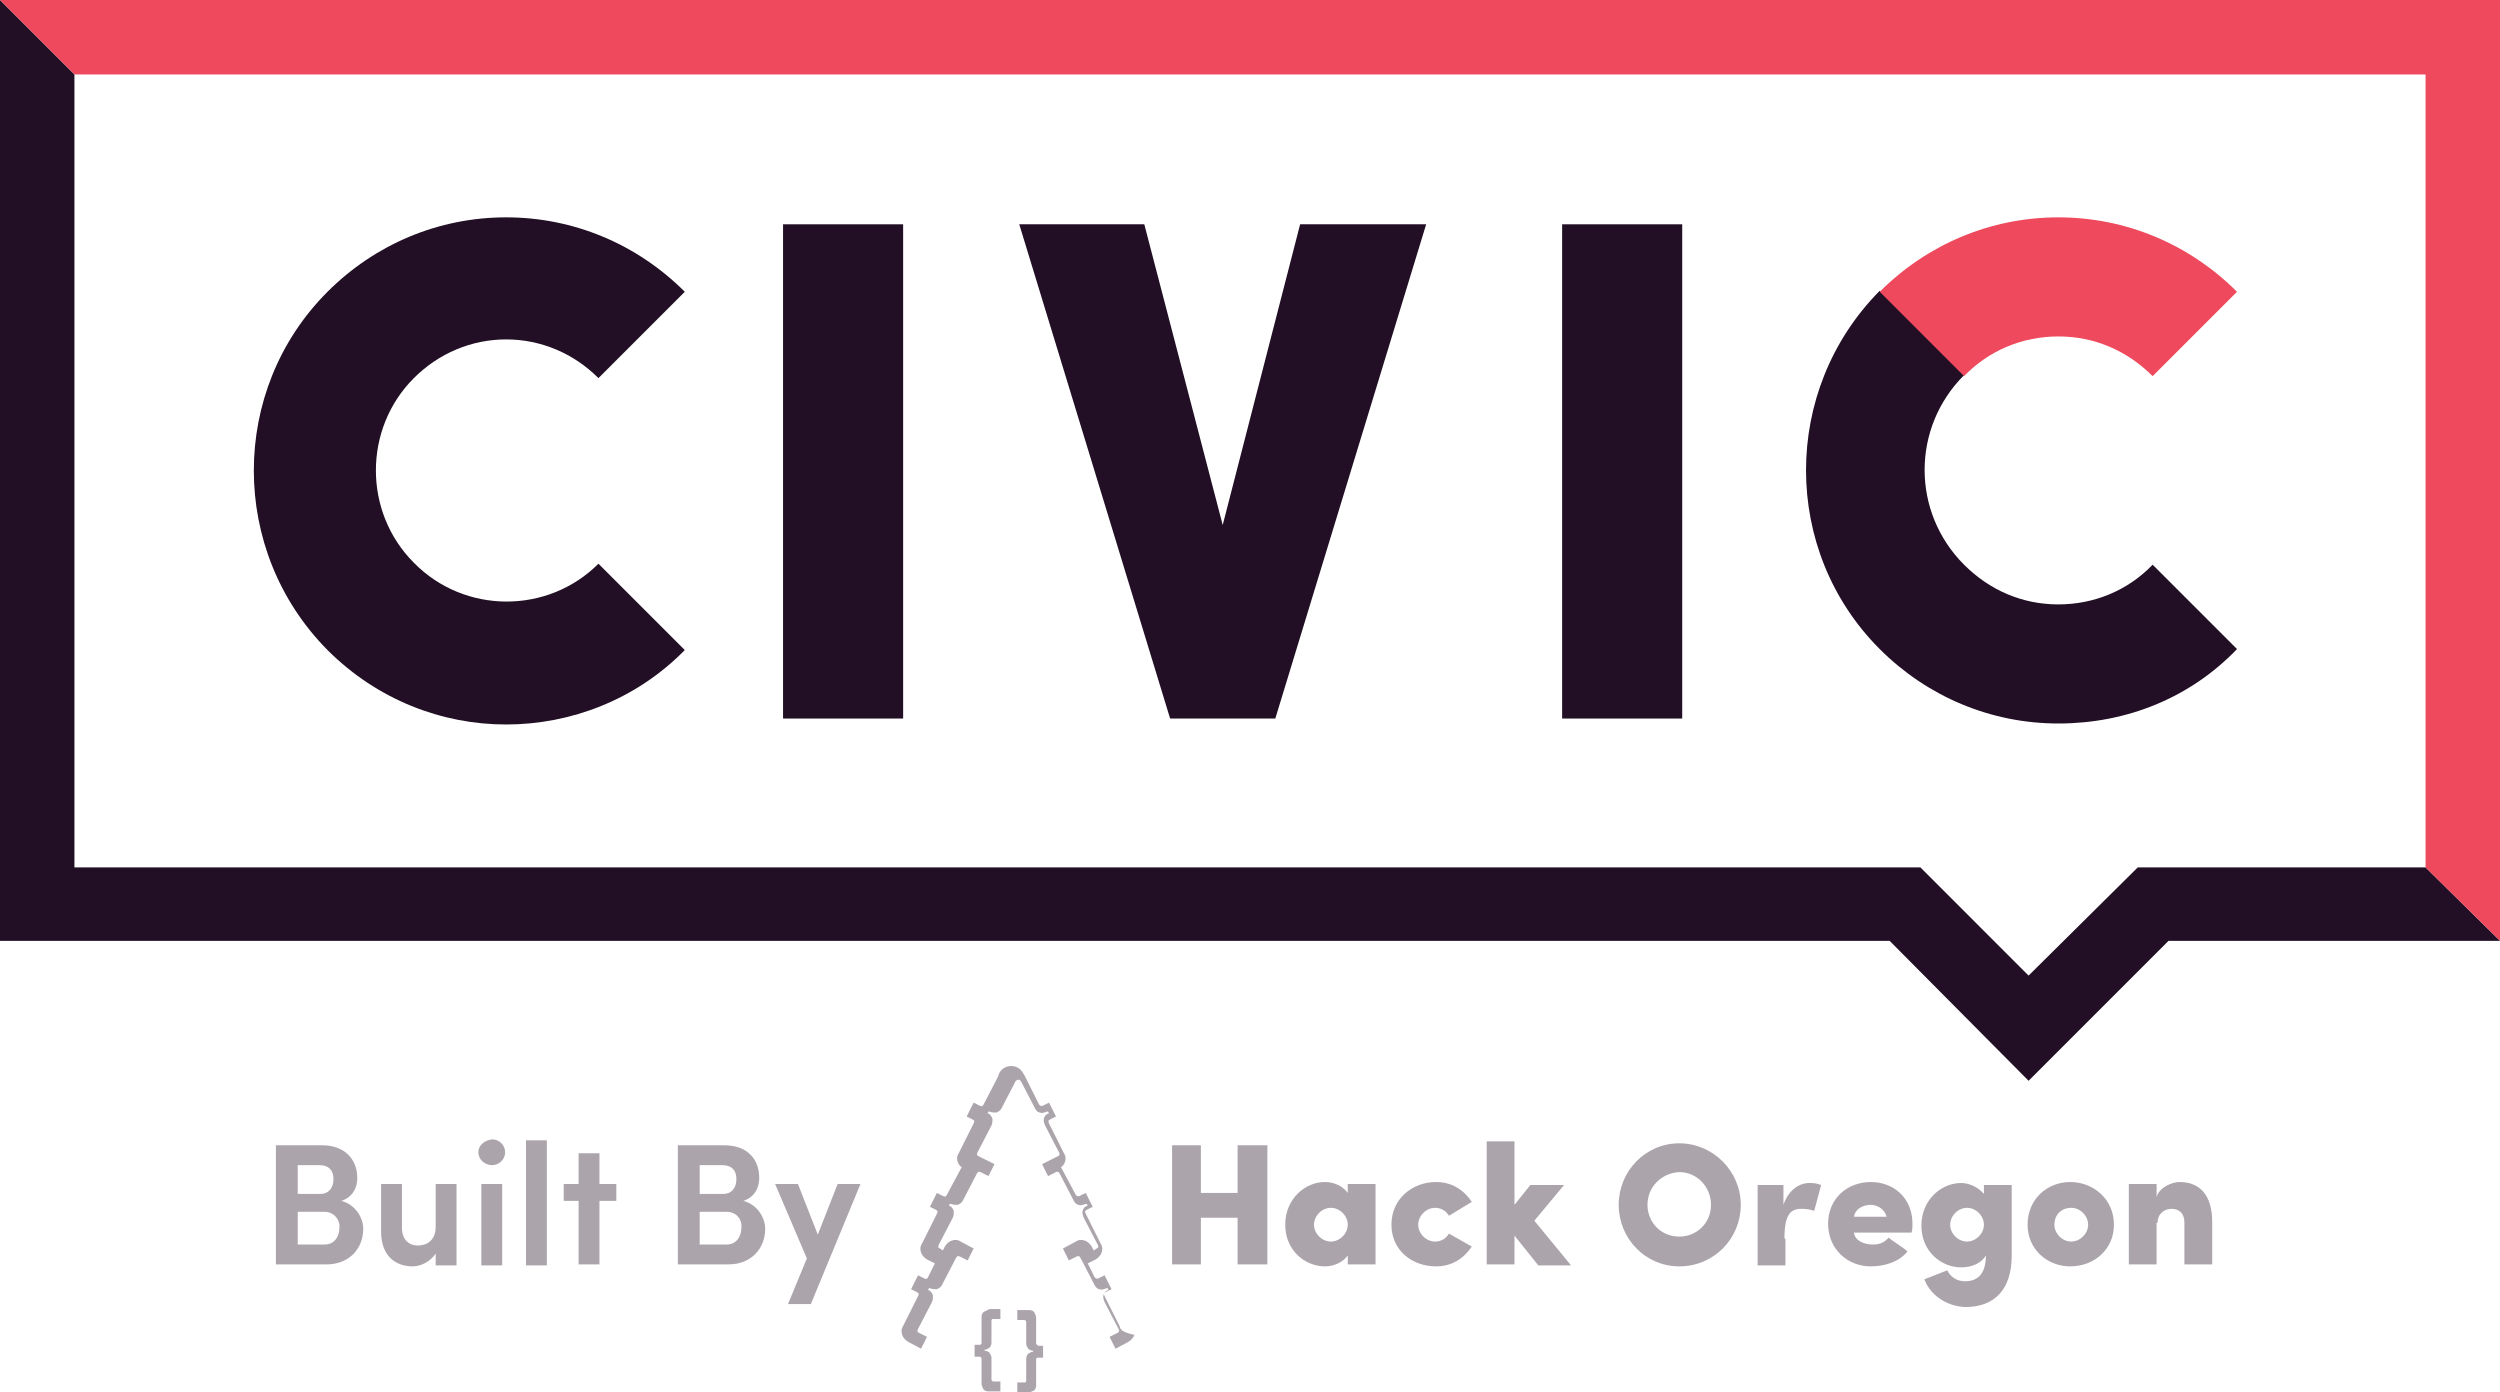 <?xml version="1.0" encoding="utf-8"?>
<!-- Generator: Adobe Illustrator 19.2.1, SVG Export Plug-In . SVG Version: 6.00 Build 0)  -->
<svg version="1.1" xmlns="http://www.w3.org/2000/svg" xmlns:xlink="http://www.w3.org/1999/xlink" x="0px" y="0px"
	 viewBox="0 0 251.9 140.3" style="enable-background:new 0 0 251.9 140.3;" xml:space="preserve">
<style type="text/css">
	.st0{fill:#220F25;}
	.st1{fill:#EE495C;}
	.st2{fill:#939598;}
	.st3{fill:#FFFFFF;}
	.st4{clip-path:url(#SVGID_2_);}
	.st5{clip-path:url(#SVGID_4_);fill:#ABA4AB;}
	.st6{clip-path:url(#SVGID_6_);}
	.st7{clip-path:url(#SVGID_8_);fill:#ABA4AB;}
	.st8{clip-path:url(#SVGID_10_);}
	.st9{clip-path:url(#SVGID_12_);fill:#ABA4AB;}
	.st10{clip-path:url(#SVGID_14_);}
	.st11{clip-path:url(#SVGID_16_);fill:#ABA4AB;}
	.st12{clip-path:url(#SVGID_18_);}
	.st13{clip-path:url(#SVGID_20_);fill:#ABA4AB;}
	.st14{fill:#F3F2F3;}
	.st15{clip-path:url(#SVGID_22_);}
	.st16{clip-path:url(#SVGID_24_);fill:#FFFFFF;}
	.st17{clip-path:url(#SVGID_26_);}
	.st18{clip-path:url(#SVGID_28_);fill:#FFFFFF;}
	.st19{clip-path:url(#SVGID_30_);}
	.st20{clip-path:url(#SVGID_32_);fill:#FFFFFF;}
	.st21{clip-path:url(#SVGID_34_);}
	.st22{clip-path:url(#SVGID_36_);fill:#FFFFFF;}
	.st23{clip-path:url(#SVGID_38_);}
	.st24{clip-path:url(#SVGID_40_);fill:#FFFFFF;}
	.st25{clip-path:url(#SVGID_42_);}
	.st26{clip-path:url(#SVGID_44_);fill:#F3F2F3;}
	.st27{clip-path:url(#SVGID_46_);}
	.st28{clip-path:url(#SVGID_48_);fill:#F3F2F3;}
	.st29{clip-path:url(#SVGID_50_);}
	.st30{clip-path:url(#SVGID_52_);fill:#F3F2F3;}
	.st31{clip-path:url(#SVGID_54_);}
	.st32{clip-path:url(#SVGID_56_);fill:#F3F2F3;}
	.st33{clip-path:url(#SVGID_58_);}
	.st34{clip-path:url(#SVGID_60_);fill:#F3F2F3;}
	.st35{display:none;}
	.st36{display:inline;fill:none;stroke:#E6E7E8;stroke-miterlimit:10;}
</style>
<g id="Layer_1">
	<g>
		<path class="st0" d="M78.9,22.6H91v49.8H78.9V22.6z"/>
		<path class="st0" d="M102.7,22.6h12.6l7.9,30.3l7.8-30.3h12.7l-15.2,49.8h-10.6L102.7,22.6z"/>
		<path class="st0" d="M157.4,22.6h12.1v49.8h-12.1V22.6z"/>
		<path class="st0" d="M41.7,56.7c-5.1-5.1-5.1-13.5,0-18.6c2.5-2.5,5.8-3.9,9.3-3.9s6.8,1.4,9.3,3.9l8.7-8.7
			c-4.8-4.8-11.2-7.5-18-7.5c-6.8,0-13.2,2.7-18,7.5c-9.9,9.9-9.9,26.1,0,36.1c5,5,11.5,7.5,18,7.5s13.1-2.5,18-7.5l-8.7-8.7
			C55.2,61.9,46.8,61.9,41.7,56.7z"/>
	</g>
	<polygon class="st0" points="244.4,87.4 215.4,87.4 204.4,98.3 193.5,87.4 7.5,87.4 7.5,7.5 0,0 0,94.8 190.4,94.8 204.4,108.9 
		218.5,94.8 251.9,94.8 	"/>
	<polygon class="st1" points="0,0 0,0 7.5,7.5 7.5,7.5 244.4,7.5 244.4,87.4 244.4,87.4 251.9,94.8 251.9,94.8 251.9,0 	"/>
	<g>
		<path class="st0" d="M207.4,72.9c-6.8,0-13.2-2.7-18-7.5c-9.9-9.9-9.9-26.1,0-36.1l8.5,8.5c-5.3,5.3-5.3,13.8,0,19.1
			c2.6,2.6,5.9,4,9.5,4c3.6,0,7-1.4,9.5-4l8.5,8.5C220.7,70.3,214.3,72.9,207.4,72.9z"/>
	</g>
	<g>
		<path class="st1" d="M197.9,37.9l-8.5-8.5c4.8-4.8,11.2-7.5,18-7.5c6.8,0,13.2,2.7,18,7.5l-8.5,8.5c-2.6-2.6-5.9-4-9.5-4
			S200.4,35.3,197.9,37.9z"/>
	</g>
	<g>
		<defs>
			<path id="SVGID_1_" d="M112.8,133.6l-1.5-3c-0.1-0.2-0.1-0.3,0.1-0.4l0.6-0.3l-0.7-1.4l-0.6,0.3c-0.2,0.1-0.3,0-0.4-0.1l-0.7-1.4
				l0.8-0.4c0.3-0.2,0.5-0.4,0.6-0.7c0.1-0.3,0.1-0.6-0.1-0.9l-1.5-3c-0.1-0.2-0.1-0.3,0.1-0.4l0.6-0.3l-0.7-1.4l-0.6,0.3
				c-0.2,0.1-0.3,0-0.4-0.1l-1.5-2.8c0.2-0.1,0.3-0.3,0.4-0.5c0.1-0.3,0.1-0.6-0.1-0.9l-1.5-3c-0.1-0.2-0.1-0.3,0.1-0.4l0.6-0.3
				l-0.7-1.4l-0.6,0.3c-0.2,0.1-0.3,0-0.4-0.1l-1.5-3c-0.1-0.1-0.1-0.2-0.2-0.3c-0.5-0.8-1.8-0.8-2.3,0.1c-0.1,0.3-0.2,0.5-0.2,0.5
				l-1.4,2.7c-0.1,0.2-0.2,0.2-0.4,0.1l-0.6-0.3l-0.7,1.4l0.6,0.3c0.2,0.1,0.2,0.2,0.1,0.4l-1.5,3c-0.2,0.3-0.2,0.6-0.1,0.9
				c0.1,0.2,0.2,0.4,0.4,0.5l-1.5,2.8c-0.1,0.2-0.2,0.2-0.4,0.1l-0.6-0.3l-0.7,1.4l0.6,0.3c0.2,0.1,0.2,0.2,0.1,0.4l-1.5,3
				c-0.2,0.3-0.2,0.6-0.1,0.9c0.1,0.3,0.3,0.5,0.6,0.7l0.8,0.4l-0.7,1.4c-0.1,0.2-0.2,0.2-0.4,0.1l-0.6-0.3l-0.7,1.4l0.6,0.3
				c0.2,0.1,0.2,0.2,0.1,0.4l-1.5,3c-0.2,0.3-0.2,0.6-0.1,0.9c0.1,0.3,0.3,0.5,0.6,0.7l1.3,0.7l0.6-1.2l-0.8-0.4
				c-0.2-0.1-0.2-0.2-0.1-0.4l1.4-2.7c0.1-0.2,0.1-0.4,0.1-0.7c-0.1-0.2-0.2-0.4-0.4-0.5l-0.1,0l0.1-0.2l0.1,0
				c0.2,0.1,0.5,0.1,0.7,0.1c0.2-0.1,0.4-0.2,0.5-0.4l1.4-2.7c0.1-0.2,0.2-0.3,0.4-0.2l0.8,0.4l0.6-1.2l-1.3-0.7
				c-0.3-0.2-0.6-0.2-0.9-0.1c-0.3,0.1-0.5,0.3-0.7,0.6l-0.2,0.4l-0.3-0.2c-0.2-0.1-0.2-0.2-0.1-0.4l1.4-2.7
				c0.1-0.2,0.1-0.4,0.1-0.7c-0.1-0.2-0.2-0.4-0.4-0.5l-0.1,0l0.1-0.2l0.1,0c0.2,0.1,0.5,0.1,0.7,0.1c0.2-0.1,0.4-0.2,0.5-0.4
				l1.4-2.7c0.1-0.2,0.2-0.3,0.4-0.2l0.8,0.4l0.6-1.2l-0.8-0.4l0,0l-0.8-0.4c-0.2-0.1-0.2-0.2-0.1-0.4l1.4-2.7
				c0.1-0.2,0.1-0.4,0.1-0.7c-0.1-0.2-0.2-0.4-0.4-0.5l-0.1,0l0.1-0.2l0.1,0c0.2,0.1,0.5,0.1,0.7,0.1c0.2-0.1,0.4-0.2,0.5-0.4
				l1.4-2.7c0-0.1,0.1-0.1,0.2-0.2c0,0,0,0,0.1,0c0,0,0,0,0,0c0,0,0,0,0,0c0,0,0,0,0.1,0c0.1,0,0.1,0.1,0.2,0.2l1.4,2.7
				c0.1,0.2,0.3,0.4,0.5,0.4c0.2,0.1,0.4,0,0.7-0.1l0.1,0l0.1,0.2l-0.1,0c-0.2,0.1-0.4,0.3-0.4,0.5c-0.1,0.2,0,0.4,0.1,0.7l1.4,2.7
				c0.1,0.2,0.1,0.3-0.1,0.4l-0.8,0.4l0,0l-0.8,0.4l0.6,1.2l0.8-0.4c0.2-0.1,0.3,0,0.4,0.2l1.4,2.7c0.1,0.2,0.3,0.4,0.5,0.4
				c0.2,0.1,0.4,0,0.7-0.1l0.1,0l0.1,0.2l-0.1,0c-0.2,0.1-0.4,0.3-0.4,0.5c-0.1,0.2,0,0.4,0.1,0.7l1.4,2.7c0.1,0.2,0.1,0.3-0.1,0.4
				l-0.3,0.2l-0.2-0.4c-0.2-0.3-0.4-0.5-0.7-0.6c-0.3-0.1-0.6-0.1-0.9,0.1l-1.3,0.7l0.6,1.2l0.8-0.4c0.2-0.1,0.3,0,0.4,0.2l1.4,2.7
				c0.1,0.2,0.3,0.4,0.5,0.4c0.2,0.1,0.4,0,0.7-0.1l0.1,0l0.1,0.2l-0.1,0c-0.2,0.1-0.4,0.3-0.4,0.5c-0.1,0.2,0,0.4,0.1,0.7l1.4,2.7
				c0.1,0.2,0.1,0.3-0.1,0.4l-0.8,0.4l0.6,1.2l1.3-0.7c0.3-0.2,0.5-0.4,0.6-0.7C112.9,134.2,112.9,133.9,112.8,133.6"/>
		</defs>
		<clipPath id="SVGID_2_">
			<use xlink:href="#SVGID_1_"  style="overflow:visible;"/>
		</clipPath>
		<g class="st4">
			<defs>
				<rect id="SVGID_3_" x="26.3" y="106.2" width="205.9" height="34.3"/>
			</defs>
			<clipPath id="SVGID_4_">
				<use xlink:href="#SVGID_3_"  style="overflow:visible;"/>
			</clipPath>
			<rect x="87.3" y="104" class="st5" width="28.7" height="34.9"/>
		</g>
	</g>
	<g>
		<defs>
			<path id="SVGID_5_" d="M104.4,135.3v-2.5c0-0.2-0.1-0.4-0.2-0.6c-0.2-0.2-0.4-0.2-0.6-0.2h-1.1v1h0.7c0.1,0,0.2,0.1,0.2,0.2v2.2
				c0,0.2,0.1,0.3,0.2,0.5c0.1,0.1,0.3,0.2,0.5,0.2h0v0.1h0c-0.2,0-0.3,0.1-0.5,0.2c-0.1,0.1-0.2,0.3-0.2,0.5v2.2
				c0,0.2-0.1,0.2-0.2,0.2h-0.7v1h1.1c0.2,0,0.4-0.1,0.6-0.2c0.2-0.2,0.2-0.4,0.2-0.6V137c0-0.2,0.1-0.2,0.2-0.2h0.5v-1.2h-0.5
				C104.5,135.5,104.4,135.5,104.4,135.3"/>
		</defs>
		<clipPath id="SVGID_6_">
			<use xlink:href="#SVGID_5_"  style="overflow:visible;"/>
		</clipPath>
		<g class="st6">
			<defs>
				<rect id="SVGID_7_" x="26.3" y="106.2" width="205.9" height="34.3"/>
			</defs>
			<clipPath id="SVGID_8_">
				<use xlink:href="#SVGID_7_"  style="overflow:visible;"/>
			</clipPath>
			<rect x="99.4" y="128.9" class="st7" width="8.9" height="14.5"/>
		</g>
	</g>
	<g>
		<defs>
			<path id="SVGID_9_" d="M99.1,132.2c-0.2,0.2-0.2,0.4-0.2,0.6v2.5c0,0.2-0.1,0.2-0.2,0.2h-0.5v1.2h0.5c0.1,0,0.2,0.1,0.2,0.2v2.5
				c0,0.2,0.1,0.4,0.2,0.6c0.2,0.2,0.4,0.2,0.6,0.2h1.1v-1h-0.7c-0.1,0-0.2-0.1-0.2-0.2v-2.2c0-0.2-0.1-0.3-0.2-0.5
				c-0.1-0.1-0.3-0.2-0.5-0.2h0v-0.1h0c0.2,0,0.3-0.1,0.5-0.2c0.1-0.1,0.2-0.3,0.2-0.5v-2.2c0-0.2,0.1-0.2,0.2-0.2h0.7v-1h-1.1
				C99.5,132,99.3,132.1,99.1,132.2"/>
		</defs>
		<clipPath id="SVGID_10_">
			<use xlink:href="#SVGID_9_"  style="overflow:visible;"/>
		</clipPath>
		<g class="st8">
			<defs>
				<rect id="SVGID_11_" x="26.3" y="106.2" width="205.9" height="34.3"/>
			</defs>
			<clipPath id="SVGID_12_">
				<use xlink:href="#SVGID_11_"  style="overflow:visible;"/>
			</clipPath>
			<rect x="95" y="128.9" class="st9" width="8.9" height="14.5"/>
		</g>
	</g>
	<g>
		<defs>
			<path id="SVGID_13_" d="M217.4,123.2c0-1,0.8-1.4,1.4-1.4c0.6,0,1.3,0.3,1.3,1.4v4.2h2.8v-4.3c0-2.5-1.1-4-3.3-4
				c-0.7,0-2,0.5-2.3,1.5v-1.3h-2.8v8.1h2.8V123.2z M207,123.4c0,0.9,0.8,1.7,1.7,1.7c0.9,0,1.7-0.8,1.7-1.7s-0.8-1.7-1.7-1.7
				C207.7,121.7,207,122.4,207,123.4z M208.6,127.6c-2.3,0-4.3-1.7-4.3-4.2c0-2.6,2-4.3,4.3-4.3c2.3,0,4.4,1.7,4.4,4.3
				C213,125.9,211,127.6,208.6,127.6z M193.9,128.9l2.3-0.9c0.3,0.6,0.9,1.1,1.8,1.1c1.4,0,2.1-0.9,2.1-2.6
				c-0.4,0.7-1.3,1.2-2.5,1.2c-2,0-4-1.6-4-4.2s2-4.3,4-4.3c0.8,0,1.7,0.4,2.3,1.1v-0.9h2.8v7.1c0,3.4-1.7,5.2-4.7,5.2
				C196.1,131.6,194.5,130.5,193.9,128.9z M196.5,123.4c0,0.9,0.8,1.7,1.7,1.7s1.7-0.8,1.7-1.7s-0.8-1.7-1.7-1.7
				S196.5,122.5,196.5,123.4z M186.8,122.6h3.3c-0.3-1-1.2-1.2-1.6-1.2C188,121.4,187,121.6,186.8,122.6z M192.7,123.3
				c0,0.2,0,0.7-0.1,0.9h-5.8c0.1,0.8,1,1.2,1.9,1.2c0.5,0,1.1-0.1,1.6-0.7c0.3,0.3,1.5,1,1.9,1.4c-0.9,1.1-2.4,1.5-3.7,1.5
				c-2.3,0-4.3-1.7-4.3-4.3s2-4.2,4.3-4.2C190.8,119.1,192.7,120.7,192.7,123.3z M179.8,124.8c0-2.4,0.6-3,1.7-3
				c0.2,0,0.7,0,1.3,0.2l0.7-2.6c-0.5-0.2-0.9-0.2-1.2-0.2c-1,0-2.1,0.7-2.6,2.2v-2h-2.6v8.1h2.8V124.8z M166,121.4
				c0,1.8,1.4,3.2,3.2,3.2c1.8,0,3.2-1.4,3.2-3.2s-1.4-3.3-3.2-3.3C167.4,118.2,166,119.6,166,121.4z M163.1,121.4
				c0-3.4,2.7-6.2,6.1-6.2c3.4,0,6.2,2.8,6.2,6.2c0,3.4-2.7,6.2-6.2,6.2C165.8,127.6,163.1,124.8,163.1,121.4z M155,127.5h3.3
				l-3.7-4.5l3-3.6h-3.4l-1.6,2V115h-2.8v12.4h2.8v-2.9L155,127.5z M146,124.3c-0.3,0.5-0.8,0.8-1.4,0.8c-0.9,0-1.7-0.8-1.7-1.7
				s0.8-1.7,1.7-1.7c0.6,0,1.1,0.3,1.4,0.8l2.3-1.4c-0.8-1.2-2-2-3.6-2c-2.4,0-4.5,1.7-4.5,4.3c0,2.6,2.1,4.2,4.5,4.2
				c1.6,0,2.8-0.8,3.6-2L146,124.3z M132.4,123.4c0,0.9,0.8,1.7,1.7,1.7c0.9,0,1.7-0.8,1.7-1.7s-0.8-1.7-1.7-1.7
				C133.2,121.7,132.4,122.5,132.4,123.4z M135.8,120.2v-0.9h2.8v8.1h-2.8v-0.9c-0.5,0.7-1.4,1.1-2.3,1.1c-2,0-4-1.6-4-4.2
				s2-4.3,4-4.3C134.4,119.1,135.3,119.5,135.8,120.2z M124.7,120.2H121v-4.8h-2.9v12h2.9v-4.7h3.7v4.7h3v-12h-3V120.2z"/>
		</defs>
		<clipPath id="SVGID_14_">
			<use xlink:href="#SVGID_13_"  style="overflow:visible;"/>
		</clipPath>
		<g class="st10">
			<defs>
				<rect id="SVGID_15_" x="26.3" y="106.2" width="205.9" height="34.3"/>
			</defs>
			<clipPath id="SVGID_16_">
				<use xlink:href="#SVGID_15_"  style="overflow:visible;"/>
			</clipPath>
			<rect x="115" y="111.9" class="st11" width="111.1" height="22.8"/>
		</g>
	</g>
	<g>
		<defs>
			<path id="SVGID_17_" d="M86.7,119.3h-2.3l-2,5.1l-2-5.1h-2.3l3.2,7.5l-1.9,4.6h2.3L86.7,119.3z M73.2,122.1h-2.7v3.3h2.7
				c1,0,1.5-0.8,1.5-1.7C74.8,123,74.3,122.1,73.2,122.1z M70.6,120.3h2.3c0.8,0,1.3-0.6,1.3-1.5c0-0.9-0.5-1.4-1.4-1.4h-2.3V120.3z
				 M76.5,118.7c0,0.9-0.4,1.9-1.6,2.3c1.5,0.4,2.2,1.8,2.2,2.8c0,2-1.4,3.6-3.7,3.6h-5.1v-12H73C75.2,115.4,76.5,116.7,76.5,118.7z
				 M60.4,116.2h-2.1v3.1h-1.5v1.7h1.5v6.4h2.1V121h1.7v-1.7h-1.7V116.2z M53,127.5h2.1v-12.6H53V127.5z M48.2,116.1
				c0,0.7,0.6,1.3,1.4,1.3c0.7,0,1.3-0.6,1.3-1.3c0-0.7-0.6-1.3-1.3-1.3C48.8,114.9,48.2,115.4,48.2,116.1z M50.6,119.3h-2.1v8.2
				h2.1V119.3z M43.9,123.6c0,1.4-0.9,1.9-1.8,1.9c-0.8,0-1.6-0.5-1.6-1.8v-4.4h-2.1v4.8c0,2.3,1.3,3.5,3.2,3.5
				c0.8,0,1.8-0.5,2.3-1.3v1.2h2.1v-8.2h-2.1V123.6z M32.7,122.1H30v3.3h2.7c1,0,1.5-0.8,1.5-1.7C34.3,123,33.7,122.1,32.7,122.1z
				 M30,120.3h2.3c0.8,0,1.3-0.6,1.3-1.5c0-0.9-0.5-1.4-1.4-1.4H30V120.3z M36,118.7c0,0.9-0.4,1.9-1.6,2.3c1.5,0.4,2.2,1.8,2.2,2.8
				c0,2-1.4,3.6-3.7,3.6h-5.1v-12h4.7C34.6,115.4,36,116.7,36,118.7z"/>
		</defs>
		<clipPath id="SVGID_18_">
			<use xlink:href="#SVGID_17_"  style="overflow:visible;"/>
		</clipPath>
		<g class="st12">
			<defs>
				<rect id="SVGID_19_" x="26.3" y="106.2" width="205.9" height="34.3"/>
			</defs>
			<clipPath id="SVGID_20_">
				<use xlink:href="#SVGID_19_"  style="overflow:visible;"/>
			</clipPath>
			<rect x="24.7" y="111.7" class="st13" width="65.1" height="22.8"/>
		</g>
	</g>
</g>
<g id="construct" class="st35">
</g>
</svg>
